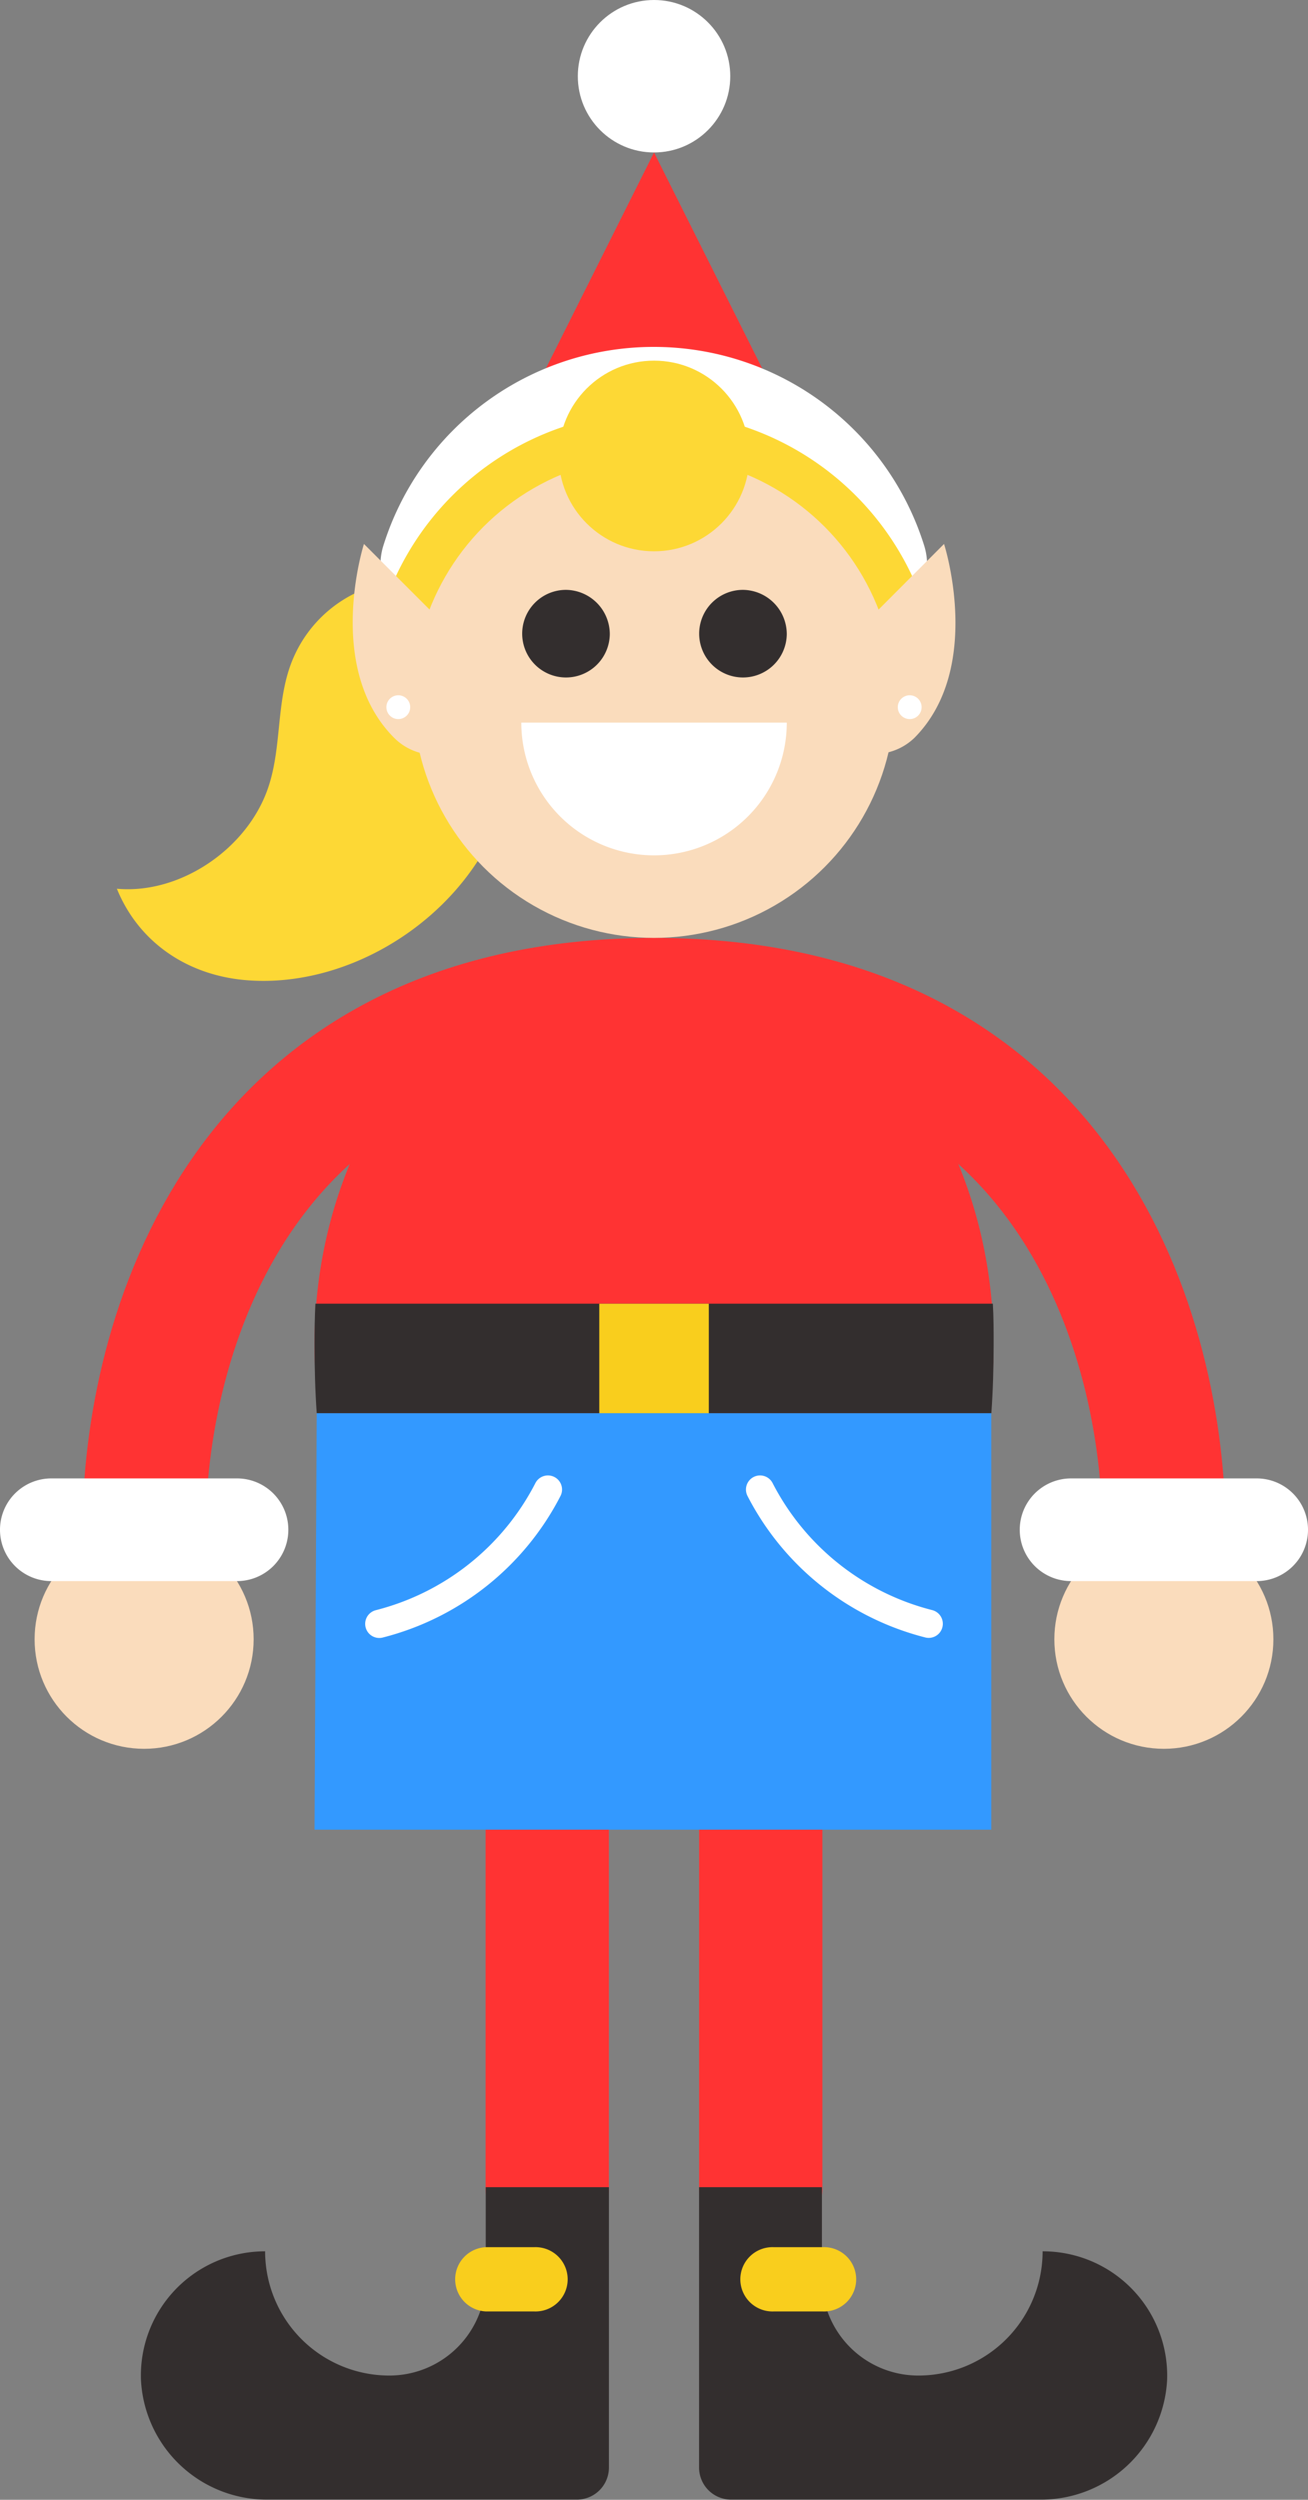 <svg xmlns="http://www.w3.org/2000/svg" viewBox="0 0 149.29 285.3" width="149.29" height="285.3"><rect x="0" y="0" width="149.29" height="285.3" fill="#808080" stroke="none"/><defs><style>.cls-1{fill:#f33;}.cls-2{fill:#332e2e;}.cls-3{fill:#f9ce1d;}.cls-4,.cls-9{fill:none;stroke-linecap:round;stroke-miterlimit:10;}.cls-4{stroke:#f33;stroke-width:14.07px;}.cls-5{fill:#fadcbc;}.cls-6{fill:#fff;}.cls-7{fill:#fdd835;}.cls-8{fill:#39f;}.cls-9{stroke:#fff;stroke-width:3.22px;}</style></defs><title>elf18</title><g id="Layer_2" data-name="Layer 2"><g id="ART"><ellipse class="cls-1" cx="74.65" cy="153.42" rx="38.75" ry="46.38"/><polygon class="cls-1" points="62.46 184.68 86.83 184.68 74.65 114.08 62.46 184.68"/><path class="cls-2" d="M35.9,153.42c0,2.68.07,5.31.25,7.87h77c.18-2.56.26-5.19.26-7.87,0-1.56,0-3.11-.09-4.63H36C35.92,150.31,35.9,151.86,35.9,153.42Z"/><rect class="cls-3" x="68.4" y="148.79" width="12.5" height="12.5"/><path class="cls-4" d="M74.65,114.08c47.6,0,58.19,38.87,58.19,60.51"/><circle class="cls-5" cx="132.84" cy="187.09" r="12.5"/><path class="cls-6" d="M143.43,168.73H122.25a5.86,5.86,0,1,0,0,11.72h21.18a5.86,5.86,0,0,0,0-11.72Z"/><path class="cls-4" d="M74.65,114.08c-47.6,0-58.2,38.87-58.2,60.51"/><circle class="cls-5" cx="16.45" cy="187.09" r="12.5"/><path class="cls-6" d="M27.05,168.73H5.86a5.86,5.86,0,0,0,0,11.72H27.05a5.86,5.86,0,0,0,0-11.72Z"/><path class="cls-4" d="M62.46,184.67v65"/><path class="cls-2" d="M30.26,256.94a14.18,14.18,0,0,0,14.18,14.18h0a11,11,0,0,0,11-11V249.62H69.5v32a3.66,3.66,0,0,1-3.66,3.66H30.6a14.39,14.39,0,0,1-14.51-13.66A14.17,14.17,0,0,1,30.26,256.94Z"/><path class="cls-3" d="M55.43,263.8h5.5a3.67,3.67,0,1,0,0-7.33h-5.5a3.67,3.67,0,0,0,0,7.33Z"/><path class="cls-4" d="M86.83,184.67v65"/><path class="cls-2" d="M119,256.94a14.18,14.18,0,0,1-14.19,14.18h0a11,11,0,0,1-11-11V249.62H79.79v32a3.66,3.66,0,0,0,3.67,3.66H118.7a14.41,14.41,0,0,0,14.51-13.66A14.19,14.19,0,0,0,119,256.94Z"/><path class="cls-3" d="M93.86,263.8h-5.5a3.67,3.67,0,1,1,0-7.33h5.5a3.67,3.67,0,1,1,0,7.33Z"/><path class="cls-7" d="M52.56,67.91a13,13,0,0,0-10.87-.71,14.69,14.69,0,0,0-8.22,7.92c-2,4.65-1.25,9.82-2.8,14.59-2.31,7.12-10.1,12.39-17.33,11.72,2.53,6.22,8.23,10,15.07,10.46,10.66.74,22-5.75,27.26-15.56S61.58,73.08,52.56,67.91Z"/><circle class="cls-6" cx="74.65" cy="8.7" r="8.7"/><polygon class="cls-1" points="99.65 67.32 74.65 17.4 49.65 67.32 99.65 67.32"/><path class="cls-6" d="M98.51,71.78a7.33,7.33,0,0,1-7-5.14,17.68,17.68,0,0,0-33.75,0,7.33,7.33,0,1,1-14-4.38,32.34,32.34,0,0,1,61.72,0,7.32,7.32,0,0,1-4.81,9.18A7.25,7.25,0,0,1,98.51,71.78Z"/><path class="cls-7" d="M42.12,79.54a32.53,32.53,0,1,1,65.06,0Z"/><path class="cls-5" d="M107.75,62.08,95,74.86a6.62,6.62,0,0,0,9.36,9.36C112.31,76.23,107.75,62.08,107.75,62.08Z"/><path class="cls-5" d="M54.32,74.86,41.54,62.08S37,76.23,45,84.22a6.61,6.61,0,1,0,9.35-9.36Z"/><circle class="cls-6" cx="103.83" cy="80.71" r="1.36"/><circle class="cls-6" cx="45.46" cy="80.71" r="1.36"/><circle class="cls-5" cx="74.65" cy="79.54" r="27.5"/><path class="cls-2" d="M69.6,72.37a5,5,0,1,1-5-5.05A5.06,5.06,0,0,1,69.6,72.37Z"/><path class="cls-2" d="M89.8,72.37a5,5,0,1,1-5-5.05A5.06,5.06,0,0,1,89.8,72.37Z"/><path class="cls-6" d="M89.8,82.47a15.15,15.15,0,1,1-30.3,0Z"/><circle class="cls-7" cx="74.65" cy="52.04" r="10.88"/><polygon class="cls-8" points="113.14 208.82 113.14 161.29 36.15 161.29 35.9 208.82 113.14 208.82"/><path class="cls-9" d="M86.75,170A29.94,29.94,0,0,0,106,185.32"/><path class="cls-9" d="M62.54,170a29.94,29.94,0,0,1-19.25,15.33"/></g></g></svg>